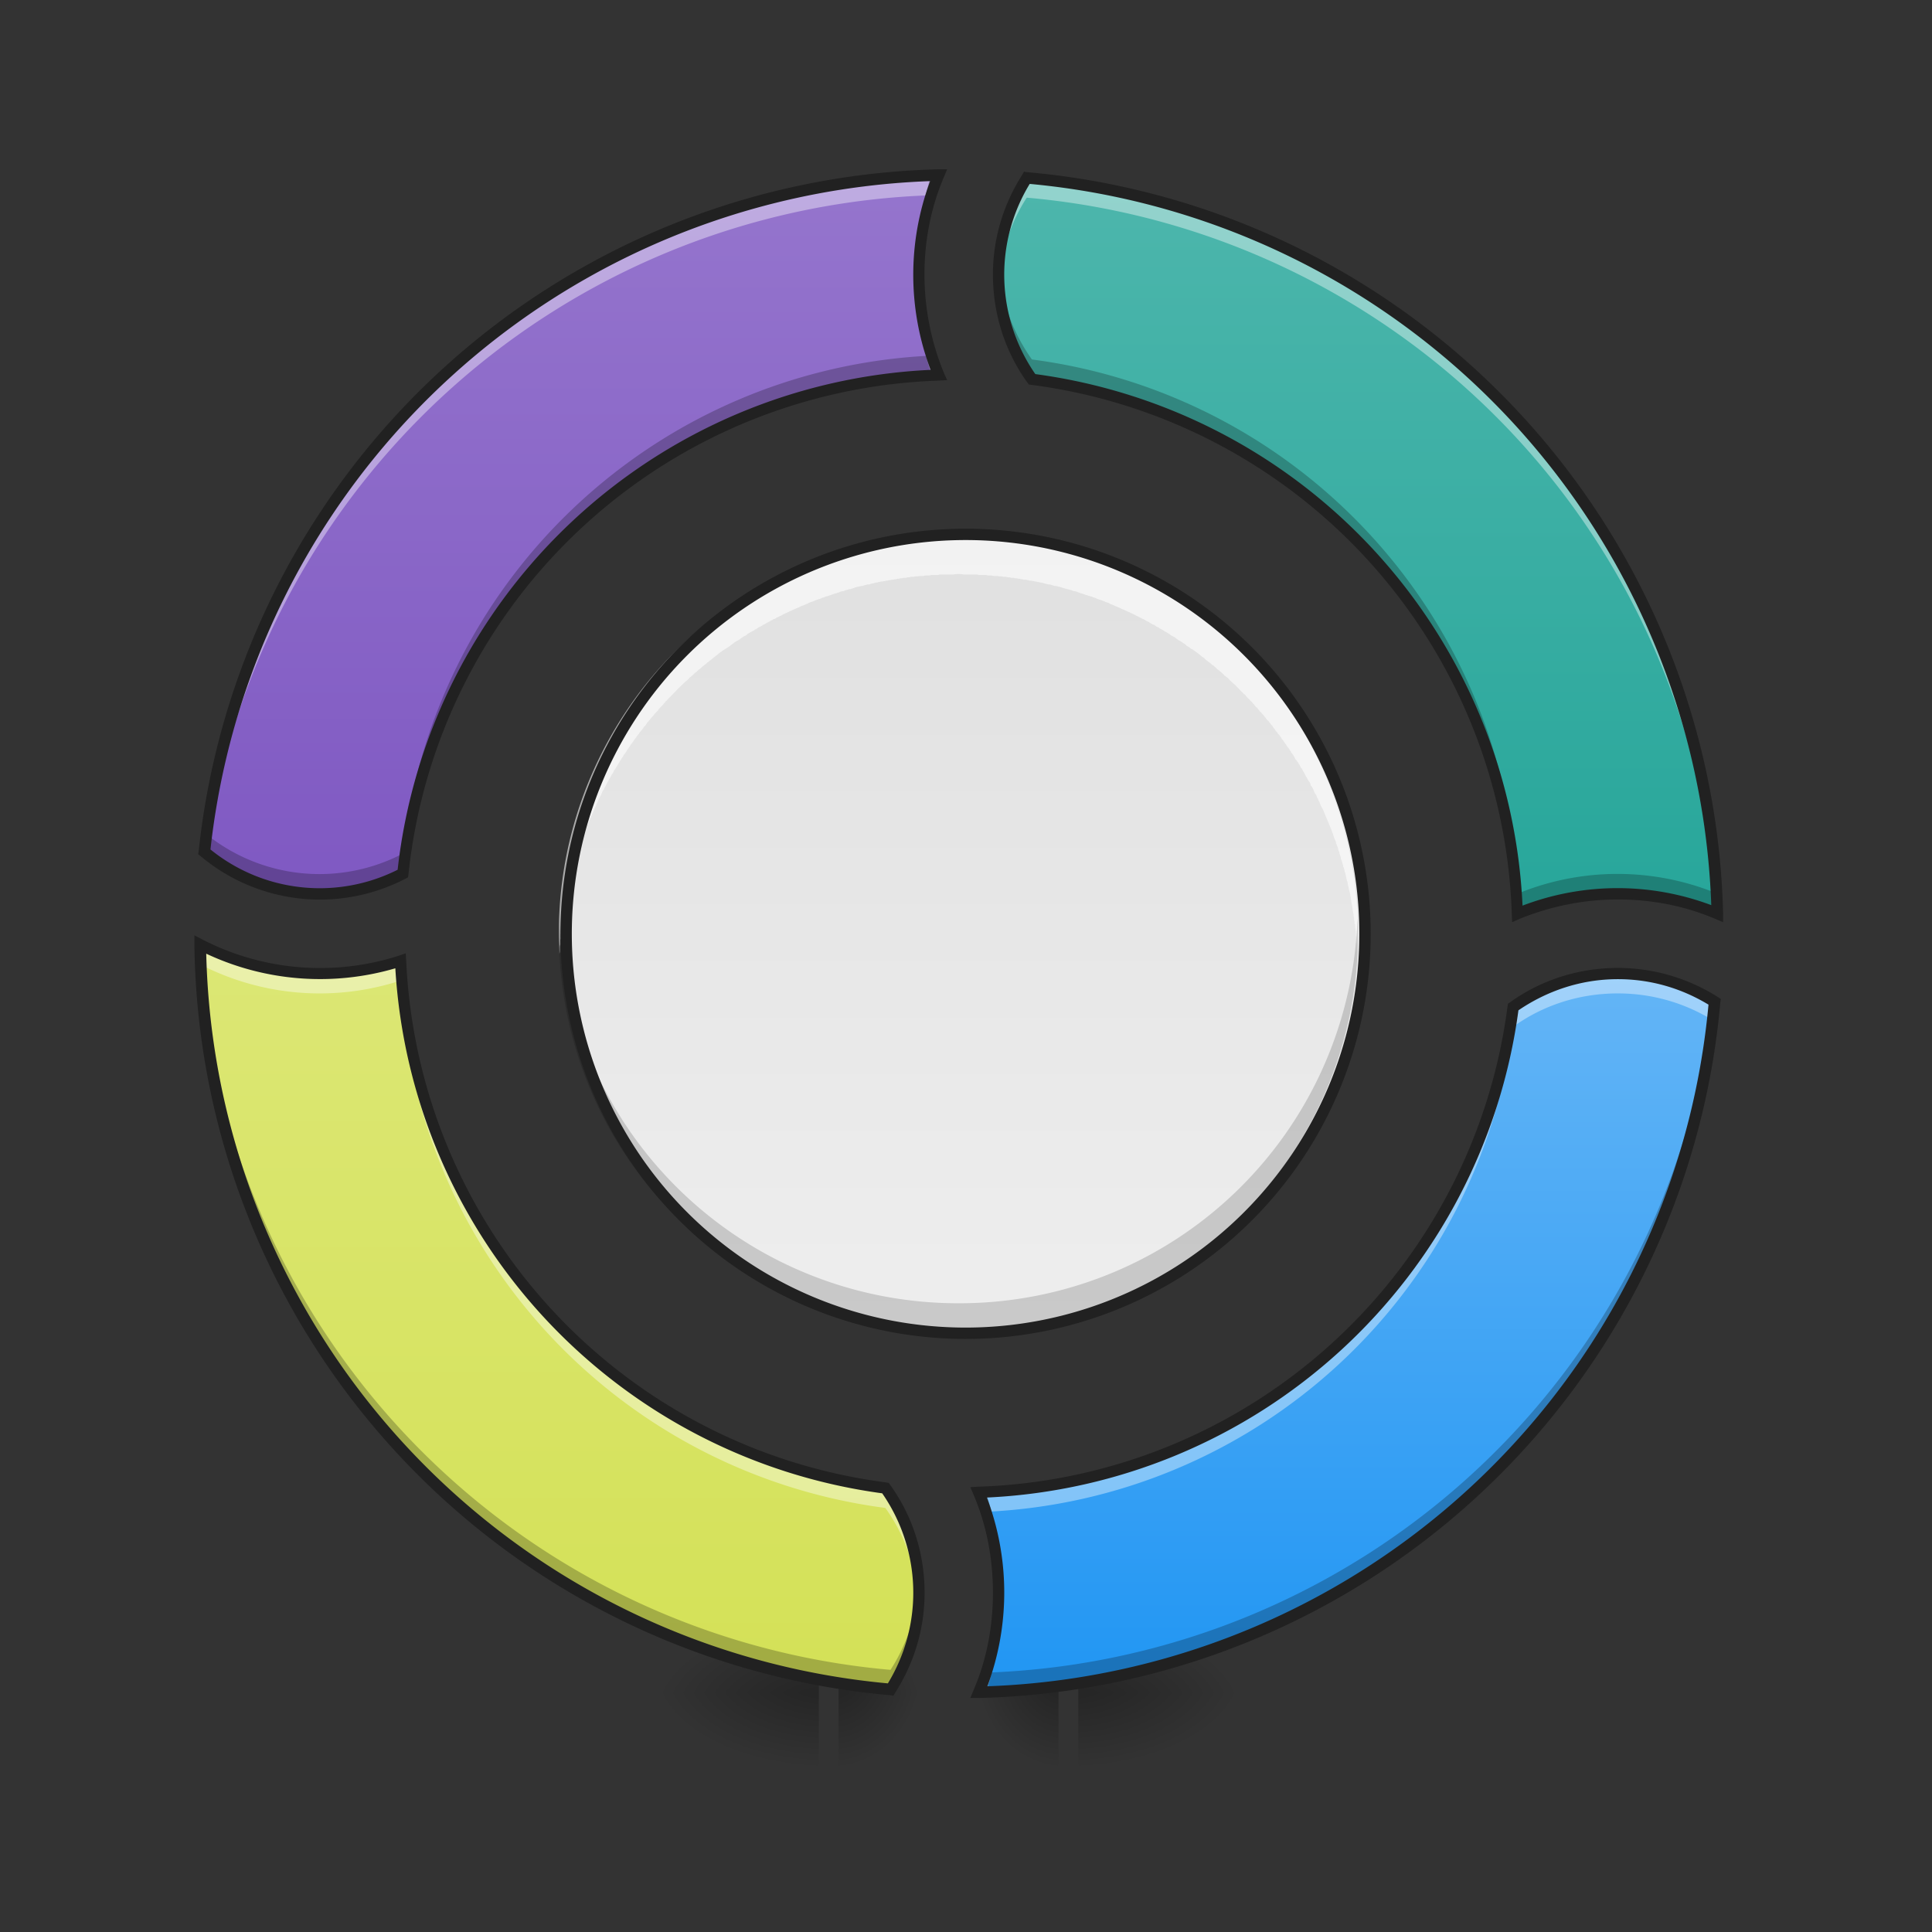 <svg xmlns="http://www.w3.org/2000/svg" width="16pt" height="16pt" viewBox="0 0 16 16"><rect x="0" y="0" width="16" height="16" fill="#333333" stroke="none"/><defs><radialGradient id="a" gradientUnits="userSpaceOnUse" cx="450.909" cy="189.579" fx="450.909" fy="189.579" r="21.167" gradientTransform="matrix(0 -.039 -.035 0 13.529 31.798)"><stop offset="0" stop-opacity=".314"/><stop offset=".222" stop-opacity=".275"/><stop offset="1" stop-opacity="0"/></radialGradient><radialGradient id="b" gradientUnits="userSpaceOnUse" cx="450.909" cy="189.579" fx="450.909" fy="189.579" r="21.167" gradientTransform="matrix(0 .039 .07 0 -6.385 -3.764)"><stop offset="0" stop-opacity=".314"/><stop offset=".222" stop-opacity=".275"/><stop offset="1" stop-opacity="0"/></radialGradient><radialGradient id="c" gradientUnits="userSpaceOnUse" cx="450.909" cy="189.579" fx="450.909" fy="189.579" r="21.167" gradientTransform="matrix(0 -.039 .07 0 -6.385 31.798)"><stop offset="0" stop-opacity=".314"/><stop offset=".222" stop-opacity=".275"/><stop offset="1" stop-opacity="0"/></radialGradient><radialGradient id="d" gradientUnits="userSpaceOnUse" cx="450.909" cy="189.579" fx="450.909" fy="189.579" r="21.167" gradientTransform="matrix(0 .039 -.035 0 13.529 -3.764)"><stop offset="0" stop-opacity=".314"/><stop offset=".222" stop-opacity=".275"/><stop offset="1" stop-opacity="0"/></radialGradient><linearGradient id="e" gradientUnits="userSpaceOnUse" x1="255.323" y1="233.5" x2="255.323" y2="254.667" gradientTransform="matrix(0 0 0 .031 6.741 6.72)"><stop offset="0" stop-opacity=".275"/><stop offset="1" stop-opacity="0"/></linearGradient><linearGradient id="f" gradientUnits="userSpaceOnUse" x1="328.132" y1="22.363" x2="328.132" y2="-168.667" gradientTransform="matrix(-.031 0 0 .033 15.878 6.997)"><stop offset="0" stop-color="#7e57c2"/><stop offset="1" stop-color="#9575cd"/></linearGradient><linearGradient id="g" gradientUnits="userSpaceOnUse" x1="328.083" y1="32.417" x2="328.083" y2="-168.667" gradientTransform="matrix(.031 0 0 .031 0 6.72)"><stop offset="0" stop-color="#26a69a"/><stop offset="1" stop-color="#4db6ac"/></linearGradient><linearGradient id="h" gradientUnits="userSpaceOnUse" x1="137.583" y1="233.5" x2="137.583" y2="32.417" gradientTransform="matrix(.031 0 0 .031 0 6.72)"><stop offset="0" stop-color="#d4e157"/><stop offset="1" stop-color="#dce775"/></linearGradient><radialGradient id="i" gradientUnits="userSpaceOnUse" cx="450.909" cy="189.579" fx="450.909" fy="189.579" r="21.167" gradientTransform="matrix(0 -.039 .035 0 2.182 31.798)"><stop offset="0" stop-opacity=".314"/><stop offset=".222" stop-opacity=".275"/><stop offset="1" stop-opacity="0"/></radialGradient><radialGradient id="j" gradientUnits="userSpaceOnUse" cx="450.909" cy="189.579" fx="450.909" fy="189.579" r="21.167" gradientTransform="matrix(0 .039 -.07 0 22.096 -3.764)"><stop offset="0" stop-opacity=".314"/><stop offset=".222" stop-opacity=".275"/><stop offset="1" stop-opacity="0"/></radialGradient><radialGradient id="k" gradientUnits="userSpaceOnUse" cx="450.909" cy="189.579" fx="450.909" fy="189.579" r="21.167" gradientTransform="matrix(0 -.039 -.07 0 22.096 31.798)"><stop offset="0" stop-opacity=".314"/><stop offset=".222" stop-opacity=".275"/><stop offset="1" stop-opacity="0"/></radialGradient><radialGradient id="l" gradientUnits="userSpaceOnUse" cx="450.909" cy="189.579" fx="450.909" fy="189.579" r="21.167" gradientTransform="matrix(0 .039 .035 0 2.182 -3.764)"><stop offset="0" stop-opacity=".314"/><stop offset=".222" stop-opacity=".275"/><stop offset="1" stop-opacity="0"/></radialGradient><linearGradient id="m" gradientUnits="userSpaceOnUse" x1="255.323" y1="233.5" x2="255.323" y2="254.667" gradientTransform="matrix(-0 0 0 .031 8.97 6.72)"><stop offset="0" stop-opacity=".275"/><stop offset="1" stop-opacity="0"/></linearGradient><linearGradient id="n" gradientUnits="userSpaceOnUse" x1="370.417" y1="233.5" x2="370.417" y2="43" gradientTransform="matrix(.031 0 0 .031 0 6.72)"><stop offset="0" stop-color="#2196f3"/><stop offset="1" stop-color="#64b5f6"/></linearGradient><linearGradient id="o" gradientUnits="userSpaceOnUse" x1="254" y1="-73.417" x2="254" y2="138.25" gradientTransform="matrix(.031 0 0 .031 0 6.72)"><stop offset="0" stop-color="#e0e0e0"/><stop offset="1" stop-color="#eee"/></linearGradient></defs><path d="M6.945 14.016h.664v-.66h-.664zm0 0" fill="url(#a)"/><path d="M6.781 14.016H5.457v.664h1.324zm0 0" fill="url(#b)"/><path d="M6.781 14.016H5.457v-.66h1.324zm0 0" fill="url(#c)"/><path d="M6.945 14.016h.664v.664h-.664zm0 0" fill="url(#d)"/><path d="M6.781 13.852h.164v.828h-.164zm0 0" fill="url(#e)"/><path d="M7.773 1.45a2.165 2.165 0 0 0 0 1.656 4.621 4.621 0 0 0-4.437 4.128 1.515 1.515 0 0 1-.688.168c-.367 0-.699-.129-.957-.347a6.27 6.27 0 0 1 6.082-5.606zm0 0" fill="url(#f)"/><path d="M8.504 1.473a6.272 6.272 0 0 1 5.719 6.093 2.18 2.18 0 0 0-1.656 0 4.616 4.616 0 0 0-4.02-4.425 1.472 1.472 0 0 1-.277-.868c0-.293.085-.57.234-.8zm0 0" fill="url(#g)"/><path d="M1.656 7.824a2.163 2.163 0 0 0 1.66.133 4.615 4.615 0 0 0 4.016 4.367c.176.242.277.543.277.867 0 .293-.086.57-.234.801a6.27 6.27 0 0 1-5.719-6.168zm0 0" fill="url(#h)"/><path d="M8.766 14.016h-.66v-.66h.66zm0 0" fill="url(#i)"/><path d="M8.93 14.016h1.324v.664H8.93zm0 0" fill="url(#j)"/><path d="M8.93 14.016h1.324v-.66H8.93zm0 0" fill="url(#k)"/><path d="M8.766 14.016h-.66v.664h.66zm0 0" fill="url(#l)"/><path d="M8.93 13.852h-.164v.828h.164zm0 0" fill="url(#m)"/><path d="M13.398 8.063c.293 0 .57.085.801.234a6.271 6.271 0 0 1-6.09 5.719 2.213 2.213 0 0 0-.004-1.657 4.616 4.616 0 0 0 4.426-4.02c.242-.175.543-.277.867-.277zm0 0" fill="url(#n)"/><path d="M7.773 1.45a6.27 6.27 0 0 0-6.082 5.605l.016.015a6.27 6.27 0 0 1 6.004-5.453c.02-.058.039-.113.062-.168zm.73.023a1.48 1.48 0 0 0-.23.882 1.45 1.45 0 0 1 .23-.718 6.266 6.266 0 0 1 5.712 5.925c.004 0 .004 0 .008.004a6.272 6.272 0 0 0-5.72-6.093zm-.894.882v.083c0 .234.036.46.106.667h.058a2.165 2.165 0 0 1-.164-.75zm-5.953 5.47c0 .054.004.109.004.163a2.159 2.159 0 0 0 1.656.133 4.618 4.618 0 0 0 4.016 4.367c.16.223.258.492.273.785.004-.027.004-.054.004-.082 0-.324-.101-.625-.277-.867a4.615 4.615 0 0 1-4.016-4.367 2.163 2.163 0 0 1-1.66-.133zm11.742.237c-.324 0-.625.102-.867.278a4.616 4.616 0 0 1-4.426 4.02c.024.054.043.105.06.16a4.615 4.615 0 0 0 4.366-4.016c.242-.176.543-.277.867-.277.29 0 .559.082.786.222.007-.05.011-.101.015-.152a1.48 1.48 0 0 0-.8-.235zM8.27 13.274a2.23 2.23 0 0 1-.16.743c.019 0 .038-.004.058-.004.066-.207.102-.43.102-.66v-.079zm0 0" fill="#fff" fill-opacity=".392"/><path d="M7.773 1.45c-.023 0-.043.003-.062.003-.066.207-.102.43-.102.66v.082c.012-.265.067-.515.164-.746zm.5.741c-.003.028-.003.055-.003.082 0 .325.101.625.277.868a4.616 4.616 0 0 1 4.02 4.425 2.18 2.18 0 0 1 1.656 0c-.004-.058-.004-.113-.008-.168a2.172 2.172 0 0 0-1.649.004 4.62 4.62 0 0 0-4.02-4.425 1.473 1.473 0 0 1-.273-.786zm-.558.754a4.619 4.619 0 0 0-4.38 4.125 1.493 1.493 0 0 1-1.629-.164c-.003.051-.01.098-.015.149.258.218.59.347.957.347.247 0 .48-.062.688-.168a4.621 4.621 0 0 1 4.437-4.129c-.02-.054-.043-.105-.058-.16zm-6.059 4.88a6.27 6.27 0 0 0 5.719 6.167 1.48 1.48 0 0 0 .234-.8c0-.028 0-.055-.004-.083a1.45 1.45 0 0 1-.23.72A6.266 6.266 0 0 1 1.66 7.823h-.004zm12.528.46a6.27 6.27 0 0 1-6.016 5.567l-.059.164a6.271 6.271 0 0 0 6.09-5.72l-.015-.01zm-6.02 4.074h-.059c.098.23.153.485.165.75v-.082c0-.234-.036-.46-.106-.668zm0 0" fill-opacity=".235"/><path d="M7.844 1.402H7.77a6.319 6.319 0 0 0-6.125 5.649l-.004.023.02.016a1.537 1.537 0 0 0 1.695.188l.023-.012.004-.028a4.569 4.569 0 0 1 4.394-4.086l.067-.004-.028-.062a2.152 2.152 0 0 1-.16-.813c0-.285.055-.558.16-.804zm.636.02l-.015.027c-.152.238-.242.52-.242.824 0 .336.105.645.285.895l.012.016.02.003a4.57 4.57 0 0 1 3.98 4.383l.003.067.063-.028c.25-.101.523-.16.812-.16.286 0 .559.055.805.16l.067.028v-.074a6.318 6.318 0 0 0-5.762-6.137zm-.777.078a2.225 2.225 0 0 0 .004 1.563 4.661 4.661 0 0 0-4.414 4.14 1.437 1.437 0 0 1-1.55-.168A6.22 6.22 0 0 1 7.702 1.5zm.824.023a6.219 6.219 0 0 1 5.645 5.973 2.209 2.209 0 0 0-1.563.004 4.661 4.661 0 0 0-4.035-4.402 1.445 1.445 0 0 1-.047-1.574zM1.61 7.746v.078a6.317 6.317 0 0 0 5.762 6.215l.027.004.016-.027c.152-.239.242-.52.242-.825 0-.336-.105-.644-.285-.894l-.012-.016-.02-.004a4.565 4.565 0 0 1-3.976-4.32l-.004-.062-.058.02a2.13 2.13 0 0 1-1.625-.134zm.098.152a2.218 2.218 0 0 0 1.566.121 4.665 4.665 0 0 0 4.032 4.348 1.445 1.445 0 0 1 .047 1.574 6.218 6.218 0 0 1-5.645-6.043zm11.691.118c-.335 0-.644.105-.894.285l-.016.011-.004.02a4.567 4.567 0 0 1-4.379 3.98l-.07.004.027.063c.106.25.16.523.16.812 0 .286-.054.559-.16.805l-.027.066h.074a6.318 6.318 0 0 0 6.137-5.761l.004-.028-.023-.015a1.546 1.546 0 0 0-.829-.242zm0 .093c.278 0 .532.079.75.211a6.219 6.219 0 0 1-5.972 5.645 2.225 2.225 0 0 0-.004-1.563 4.661 4.661 0 0 0 4.402-4.035c.235-.16.516-.258.824-.258zm0 0" fill="#212121"/><path d="M7.938 4.426a3.308 3.308 0 1 1 .002 6.615 3.308 3.308 0 0 1-.003-6.615zm0 0" fill="url(#o)"/><path d="M7.938 4.426a3.3 3.3 0 0 0-3.31 3.308c0 .055.005.11.005.164.004-.015.004-.027.004-.043 0-.011 0-.023.004-.035v-.004-.035c.004-.004.004-.004.004-.008v-.035l.003-.004V7.7c.004-.004.004-.004.004-.008 0-.011 0-.02.004-.03v-.009c0-.011.004-.023.004-.03v-.013c.004-.011.004-.02.004-.03 0 0 .004-.005.004-.009 0-.011.004-.02.004-.03V7.53c.004-.011.004-.02.008-.031v-.012c0-.008.004-.02.004-.027.003-.004.003-.008.003-.012 0-.011.004-.02.004-.027 0-.004.004-.008.004-.012 0-.012.004-.02.004-.031.004-.004.004-.004.004-.008 0-.012.004-.02.008-.031v-.008c.004-.012.004-.02.008-.031v-.008c.004-.012.008-.02.008-.031 0-.004.003-.004.003-.008 0-.012.004-.02.008-.027v-.012c.004-.012.008-.02.008-.031.004 0 .004-.004.004-.004.004-.012.004-.024.008-.035 0 0 0-.004.004-.004 0-.012.004-.024.008-.032 0-.004 0-.007.003-.007 0-.012.004-.024.008-.032 0-.004 0-.004.004-.008a.12.12 0 0 1 .008-.03s0-.005.004-.009c.004-.007.004-.02.008-.027 0-.004.004-.008.004-.008l.011-.031v-.004l.012-.035v-.004a.117.117 0 0 0 .016-.031 2.47 2.47 0 0 1 .074-.18c.004-.012.012-.023.016-.035.003-.012.011-.023.015-.035.004-.012.012-.024.016-.031 0-.004 0-.004.004-.008l.011-.024c0-.004.004-.008.004-.011.004-.008.008-.016.016-.024 0-.004 0-.008.004-.012L5.02 6.5c.003-.004.003-.008.003-.008l.016-.027c0-.004.004-.004.004-.008l.016-.027s.003-.004.003-.008c.004-.008.012-.016.016-.024 0-.003.004-.007.004-.011.004-.008.012-.016.016-.024 0 0 .004-.004.004-.008.007-.007.011-.015.015-.023 0-.004.004-.008.008-.012l.012-.023c.004 0 .004-.004.008-.008.003-.008.007-.016.015-.023 0-.004.004-.008.004-.012a.069.069 0 0 0 .016-.02l.008-.011c.003-.008.007-.016.015-.024 0 0 .004-.004.004-.008.008-.007.012-.015.016-.023.004-.004.004-.008.007-.008.004-.008.012-.015.016-.023.004-.004.004-.008.008-.012s.008-.012.016-.02c0-.003.003-.007.007-.011.004-.008.012-.012.016-.02 0-.004.004-.008.004-.008.008-.007.012-.015.02-.023.003-.004.003-.008.007-.008.004-.008.008-.015.016-.023l.008-.008.015-.024c.004 0 .004-.003.008-.007.004-.008.012-.012.016-.02.004-.004.008-.008.008-.012.007-.003.011-.011.02-.02.003-.003.003-.007.007-.01l.016-.016.011-.012c.004-.008.008-.012.016-.02.004-.004.004-.008.008-.008.007-.007.011-.015.02-.02 0-.003.003-.003.003-.007.008-.008.016-.016.02-.023a.008.008 0 0 0 .007-.008c.008-.004.012-.012.02-.02.004-.004.008-.004.008-.007l.02-.02.007-.008.02-.02c.015-.019.035-.035.054-.054l.024-.023c.004 0 .004 0 .004-.004.008-.004.011-.008.02-.016l.01-.012c.005-.004.013-.008.017-.015.003 0 .007-.004.011-.008l.02-.02c.004 0 .008-.004.012-.008l.015-.015c.004-.004.008-.004.012-.008.008-.008.016-.012.02-.02.003 0 .007-.003.011-.007.004-.004.012-.008.02-.016a.008.008 0 0 0 .007-.008c.008-.004.016-.008.02-.015.004-.004.008-.004.012-.008.008-.004.011-.012.02-.016.003-.004.007-.008.011-.008a.069.069 0 0 1 .02-.015l.011-.012a.054.054 0 0 0 .016-.012c.008-.004.012-.007.015-.011L6 5.379c.004-.004.008-.004.012-.008.008-.004.011-.008.02-.012.003-.004.011-.007.015-.011a.054.054 0 0 1 .016-.012c.003-.004.011-.008.015-.012s.012-.008.016-.011c.008-.004.011-.008.015-.008l.02-.012a.054.054 0 0 1 .016-.012c.003-.004.011-.008.015-.011.008-.004.012-.004.016-.008.008-.004.011-.008.015-.012l.02-.012c.004-.004.012-.004.016-.008l.02-.011c.003-.004.007-.008.015-.008l.015-.012c.008-.004.012-.008.016-.008.008-.003.012-.007.02-.011a.03.03 0 0 1 .015-.008l.02-.012c.004-.004.011-.004.015-.008l.02-.011c.004-.004.012-.004.015-.008a.03.03 0 0 1 .02-.008l.016-.012c.007 0 .011-.004.02-.008.003-.003.007-.003.015-.007l.02-.012c.007 0 .011-.004.015-.008.008 0 .012-.004.02-.008a.03.03 0 0 0 .015-.008c.008-.003.012-.003.02-.007.003-.004.011-.004.015-.008.012-.004.024-.012.04-.016.007-.004.019-.011.03-.015h.004c.004 0 .004-.004.008-.004L6.684 5c.003 0 .003 0 .007-.004a.27.27 0 0 1 .032-.012c.004 0 .007-.004.011-.004l.024-.011c.008 0 .012-.004.015-.004.008-.004.016-.004.024-.008.004-.004.012-.004.016-.008.007 0 .015-.004.023-.008.004 0 .008-.003.016-.003.007-.004.011-.004.02-.008.007 0 .01-.004.015-.004a.056.056 0 0 1 .023-.008c.004-.004.012-.004.016-.004.008-.004.015-.008.023-.008.004-.004.012-.004.016-.008.008 0 .015-.003.023-.003.004-.004.012-.004.016-.008.008 0 .016-.004.02-.004.007-.004.011-.004.019-.004.008-.004.016-.004.023-.008.004 0 .008-.004.012-.004.008-.004.016-.004.024-.008.007 0 .011 0 .02-.004.007 0 .015-.003.023-.003.003 0 .007-.004.011-.004.012-.004.02-.004.028-.008h.015c.008-.004.016-.004.024-.008.004 0 .011 0 .015-.004.008 0 .016-.004.024-.004s.011-.004.015-.004c.008 0 .016-.004.024-.004s.011-.003.02-.003c.007 0 .015-.004.023-.004.004 0 .008 0 .015-.004.008 0 .016 0 .024-.004h.015c.008-.004.016-.004.024-.004.008-.004.012-.004.02-.004.007 0 .011-.004.019-.004s.016 0 .02-.004h.023c.008-.004.012-.004.02-.004.003 0 .011 0 .019-.004h.02c.007 0 .015-.004.023-.004h.016c.011-.003.02-.003.03-.003h.013c.007 0 .015-.004.023-.004h.02c.007 0 .015 0 .023-.004h.059c.007-.004.015-.004.027-.004H7.895c.015-.004.03-.004.043-.004.015 0 .03 0 .042.004h.102a.05.05 0 0 1 .023.004h.063c.008.004.016.004.02.004h.019c.008 0 .016.004.027.004h.012c.008 0 .02 0 .027.003h.016c.008 0 .016.004.024.004h.019a.05.05 0 0 0 .023.004c.004 0 .012 0 .016.004h.024a.035.035 0 0 0 .02.004c.007 0 .015.004.023.004.003 0 .011 0 .015.004a.05.05 0 0 1 .024.004h.02a.05.05 0 0 0 .023.004c.003.004.007.004.015.004l.024.003c.004 0 .011.004.015.004.008 0 .016.004.024.004.007 0 .011.004.015.004.008 0 .016.004.028.004.004.004.007.004.011.004.008.004.02.004.028.008h.015c.008.004.016.004.024.008.004 0 .008.004.015.004l.024.003c.004.004.012.004.015.004.008.004.016.004.024.008.004 0 .008.004.015.004.008.004.016.004.024.008.004 0 .012 0 .016.004.007 0 .011.004.02.004l.019.008c.007 0 .015.003.02.003l.019.008c.008 0 .011.004.02.008.007 0 .01 0 .015.004.008 0 .015.004.023.008l.016.004c.008.004.016.004.023.008.004 0 .008.003.016.003.008.004.012.008.02.008l.019.008c.004.004.012.004.02.008.003 0 .011.004.015.004l.028.011c.003 0 .007.004.007.004l.036.012C9.188 5 9.19 5 9.19 5l.032.012c.004 0 .004.004.007.004l.036.015c.011.004.023.012.035.016l.02.008c.003.004.011.004.015.008.008.003.012.007.02.007a.03.03 0 0 0 .015.008c.008.004.012.008.016.008l.023.012c.004.004.008.004.016.007a.03.03 0 0 0 .015.008l.02.012c.004 0 .012.004.02.008.003.004.007.004.011.008l.024.011.011.008a.085.085 0 0 1 .02.012c.008 0 .012.004.02.008a.054.054 0 0 0 .015.011.03.03 0 0 1 .016.008c.007.004.011.008.02.012.003 0 .007.004.015.008l.015.011c.008.004.012.004.016.008l.02.012.015.012c.008.004.012.004.016.008.008.003.012.007.02.011a.054.054 0 0 0 .015.012l.016.012a.03.03 0 0 1 .015.008.054.054 0 0 1 .016.011l.02.012.011.012.02.011.015.012c.004.004.008.004.016.008a.054.054 0 0 0 .016.012c.003.004.011.007.015.011l.016.012.015.012c.004.004.012.008.016.015.004 0 .008.004.016.008l.015.016c.004.004.008.004.012.008a.069.069 0 0 0 .02.015c.003.004.007.008.011.008.004.008.012.012.02.016.004.004.004.008.008.008.007.007.015.011.02.02.003.003.007.003.01.007.009.004.013.012.02.016l.008.007c.008.008.016.012.02.02.004.004.008.008.011.008a.069.069 0 0 0 .02.015l.012.012c.004.008.011.012.015.016l.004.004.024.023h.004c.015.02.035.035.05.055.012.007.02.02.028.027h.004c.007.008.015.02.023.027l.02.02c.003.004.003.008.007.008a.104.104 0 0 1 .02.023c.004 0 .004.004.008.004v.004c.004.004.011.012.015.02.004 0 .008.003.012.007a.069.069 0 0 0 .016.02c0 .004.004.008.008.012.007.003.011.011.015.015l.012.012a.085.085 0 0 0 .015.02c.004.003.004.007.008.011.004.008.012.012.02.02 0 .004.004.007.004.007.008.008.011.016.02.024 0 .004.003.004.007.008.004.008.008.015.016.023 0 0 .004.004.004.008.007.008.011.016.02.023.003 0 .003.004.003.008l.02.02c0 .004.003.008.007.011a.085.085 0 0 0 .012.02c.004.004.008.008.008.012.008.008.012.015.016.023.003 0 .007.004.007.008.004.008.012.016.016.023.004.004.004.008.008.008.004.008.008.016.015.024 0 .004.004.007.004.011a.069.069 0 0 1 .016.02c.004.004.004.008.008.012l.011.023.008.008c.004.008.012.016.016.023 0 .004.004.008.008.012l.011.023c.004.004.004.008.008.008l.012.024c.004.004.004.008.008.011l.011.024c.004.004.004.008.004.008.008.008.012.02.016.027.004.004.004.008.008.012s.008.011.012.02c0 .003.003.007.003.015.008.008.012.016.016.02a255.909 255.909 0 0 0 .02.047c.007.007.011.015.015.023v.008c.008.007.012.02.016.03.008.013.012.024.015.036l.02.035c.023.059.05.117.074.18l.012.031v.004l.012.035c.004 0 .004.004.004.004.004.012.007.02.007.031.004 0 .004.004.004.008l.012.027v.008l.012.032v.007c.004.008.008.02.011.032v.007l.012.032v.004c.004.011.008.023.008.035.004 0 .004.004.004.004.004.011.004.02.008.03 0 .005 0 .009.004.013 0 .007.004.015.007.027v.008c.004.011.004.02.008.031 0 .004 0 .004.004.008 0 .011.004.02.004.031 0 .004.004.004.004.008 0 .012.004.02.004.031.004.004.004.004.004.008.004.012.004.02.008.031v.012c.004.008.004.016.004.027.003.004.003.008.003.012 0 .008.004.02.004.027 0 .004.004.008.004.012 0 .012.004.02.004.031v.008c.004.012.004.02.008.031v.008c0 .012.004.02.004.031v.012c.004.008.004.02.004.031.004 0 .004.004.004.008 0 .012 0 .02.004.031v.012l.003.027v.012c0 .012.004.02.004.031v.008c0 .012 0 .024.004.035V7.855a.16.16 0 0 1 .004.043c.004-.054.004-.109.004-.164a3.3 3.3 0 0 0-3.309-3.308zm0 0" fill="#fff" fill-opacity=".588"/><path d="M4.633 7.61c0 .038-.004.081-.004.124a3.3 3.3 0 0 0 3.309 3.305 3.3 3.3 0 0 0 3.308-3.305c0-.043 0-.086-.004-.125a3.297 3.297 0 0 1-3.305 3.184 3.302 3.302 0 0 1-3.304-3.184zm0 0" fill-opacity=".157"/><path d="M7.938 4.426a3.308 3.308 0 1 1 .002 6.615 3.308 3.308 0 0 1-.002-6.615zm0 0" fill="none" stroke-width=".094" stroke-linecap="round" stroke-linejoin="round" stroke="#212121"/></svg>